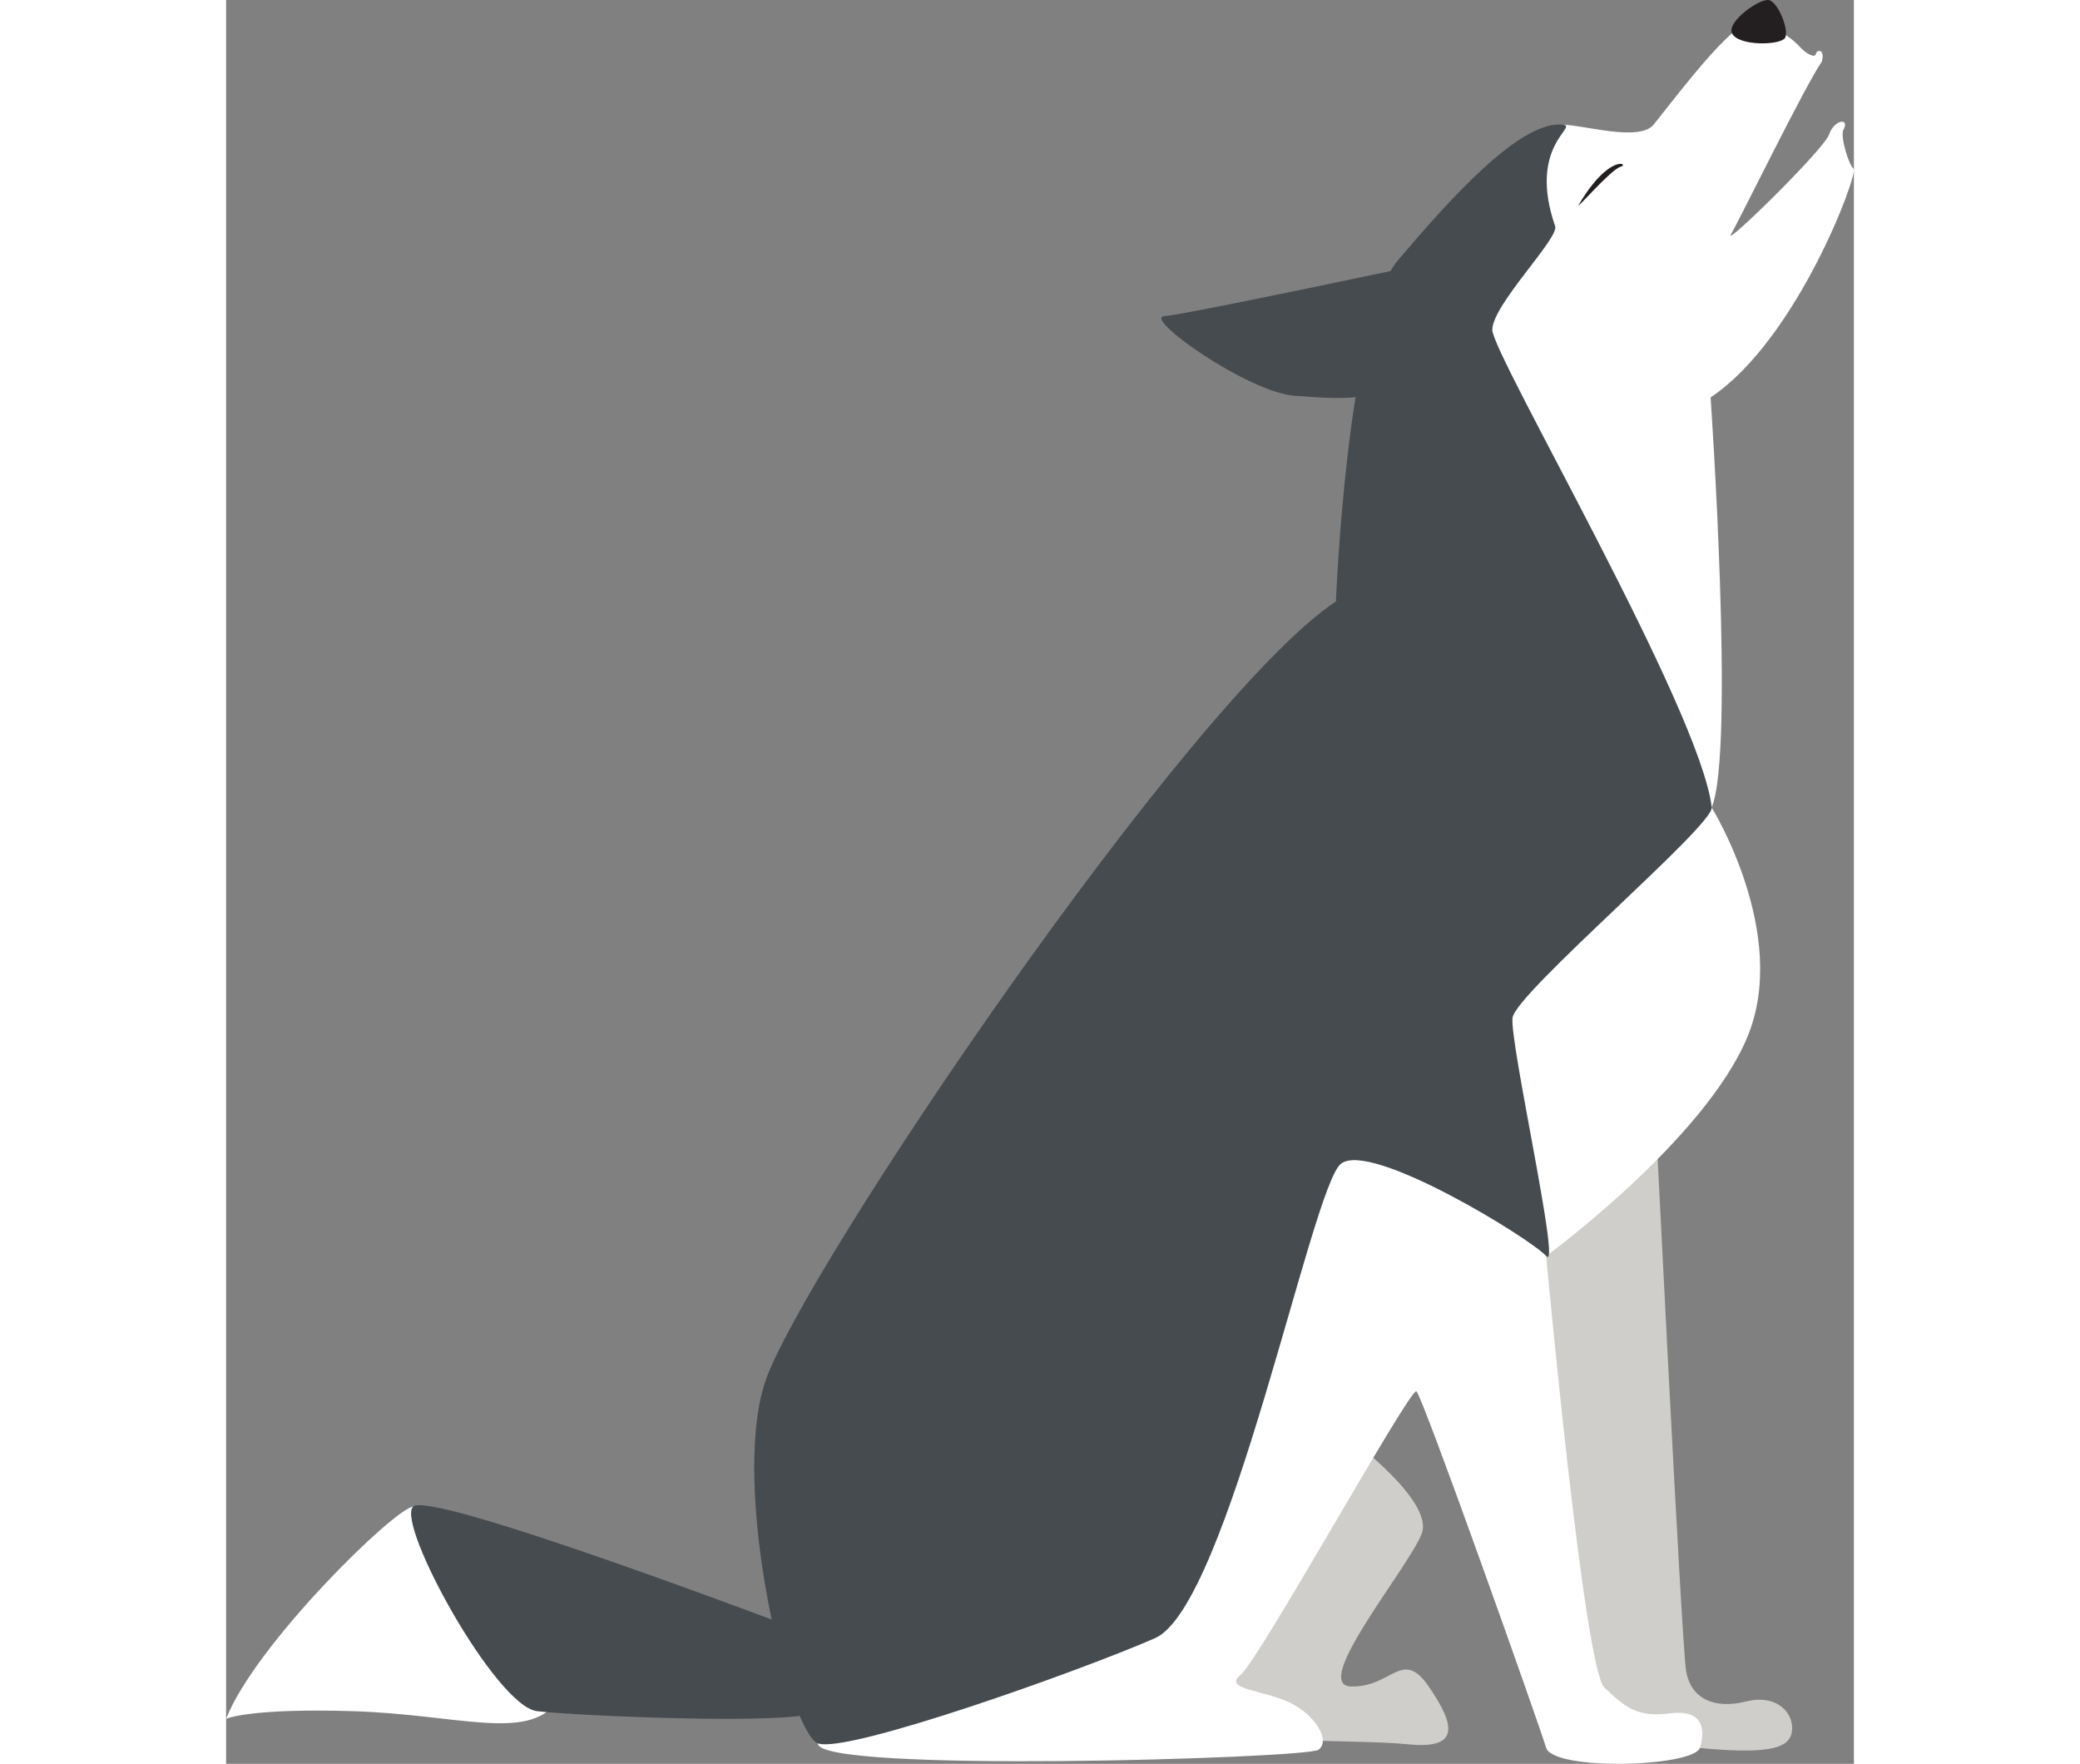 <svg width="263" height="223" xmlns="http://www.w3.org/2000/svg" viewBox="0 0 1185.56 1284.51"><rect x="0" y="0" width="1185.56" height="1284.51" fill="#808080" stroke="none"/><g id="Layer_2" data-name="Layer 2"><g id="Layer_2-2" data-name="Layer 2"><path d="M1040.29,796.72s19.71,400.21,23.06,420.14,20.08,28.14,43.52,22.28,35.7,9.38,33.47,22.28-19,17.79-91.5,8.89-49.09,0-49.09,0L930.57,865.12Z" fill="#d0cecb"/><path d="M808.31,1039.82s72.79,51.59,62.38,77.38-81.08,110.22-51.33,111,37.2-28.14,56.54,0S899,1274.13,861,1270.31s-116.79.1-145-12.41S808.31,1039.82,808.31,1039.82Z" fill="#d0cecb"/><path d="M961.44,113.56c3.72-20.32-1.49-22.67,12.65-22.67s55,12.51,65.46,0,52.07-68.78,66.94-72.69,32.41,7.74,40.17,16.41c3.52,3.94,10.6,8.23,11.26,4.6.56-3.06,6.69-4.09,4.36,5.56-11.43,16-60.25,115.69-66.2,125.85s67.69-61.75,71.41-72.69,15.35-12.54,10.42-3.34c-2.42,4.5,3.71,25.22,7.43,28.35s-40.91,124.28-104.14,166.49c0,0,17.86,258.73.75,298.59,0,0,57.27,92.24,26,167.28S961.44,914.75,961.44,914.75,989,1214.91,1003.84,1229s23.8,21.88,47.61,18.76,26.25,10.94,22,25-106.85,17.2-112.06,0-90-256.38-94.47-259.51S752.42,1208.66,739,1219.6s16.36,10.94,35.7,20.32,29.76,28.14,20.83,34.39-366,17.2-364.49-4.69S490.58,991.36,501,978.85,788.12,636.49,817.88,575.52,847.63,366,871.43,287.87,961.44,113.56,961.44,113.56Z" fill="#fff"/><path d="M881.48,190.36S699.6,229.05,683.42,230.22s61.37,55.69,94.85,58,59.13,5.28,84.8-15.24" fill="#464b4f"/><path d="M974.09,90.89c10.32,1.43-26.2,15.83-6.11,73.86,3,8.72-45.78,57.26-45.78,75.44S1074,517,1082,588c1.48,13.29-142.82,135.23-145.06,153.21s35.71,186,24.55,173.52S833.5,830.34,811.93,847.53s-81.83,322-135.39,345.49-224.64,84.42-245.47,76.6-64-184.47-38.68-262.63,309.66-498.7,415.92-569c0,0,8.08-204.8,45.27-248.57S943.16,86.62,974.09,90.89Z" fill="#464b4f"/><path d="M1123.88.12c-6.69-1.76-31.25,15.84-27.06,24.19,4.76,9.49,35.18,8.64,38.51,3.37s-4.75-25.8-11.45-27.56" fill="#231f20"/><path d="M985.24,149c-3,5.1,23.44-25.8,30.41-27.56S1007.84,110.92,985.24,149Z" fill="#231f20"/><path d="M161.79,1118.37s-12.27-22.27-25.66-21.1S21.2,1197.53,0,1251.75c0,0,16.74-7.92,92.61-5.57s127.2,22.27,148.4-7S161.79,1118.37,161.79,1118.37Z" fill="#fff"/><path d="M425.12,1189.9s-276.72-105.53-289-92.63,60.25,145.39,90.38,148.91,192.65,10.55,204.55,0S425.12,1189.9,425.12,1189.9Z" fill="#464b4f"/></g></g></svg>